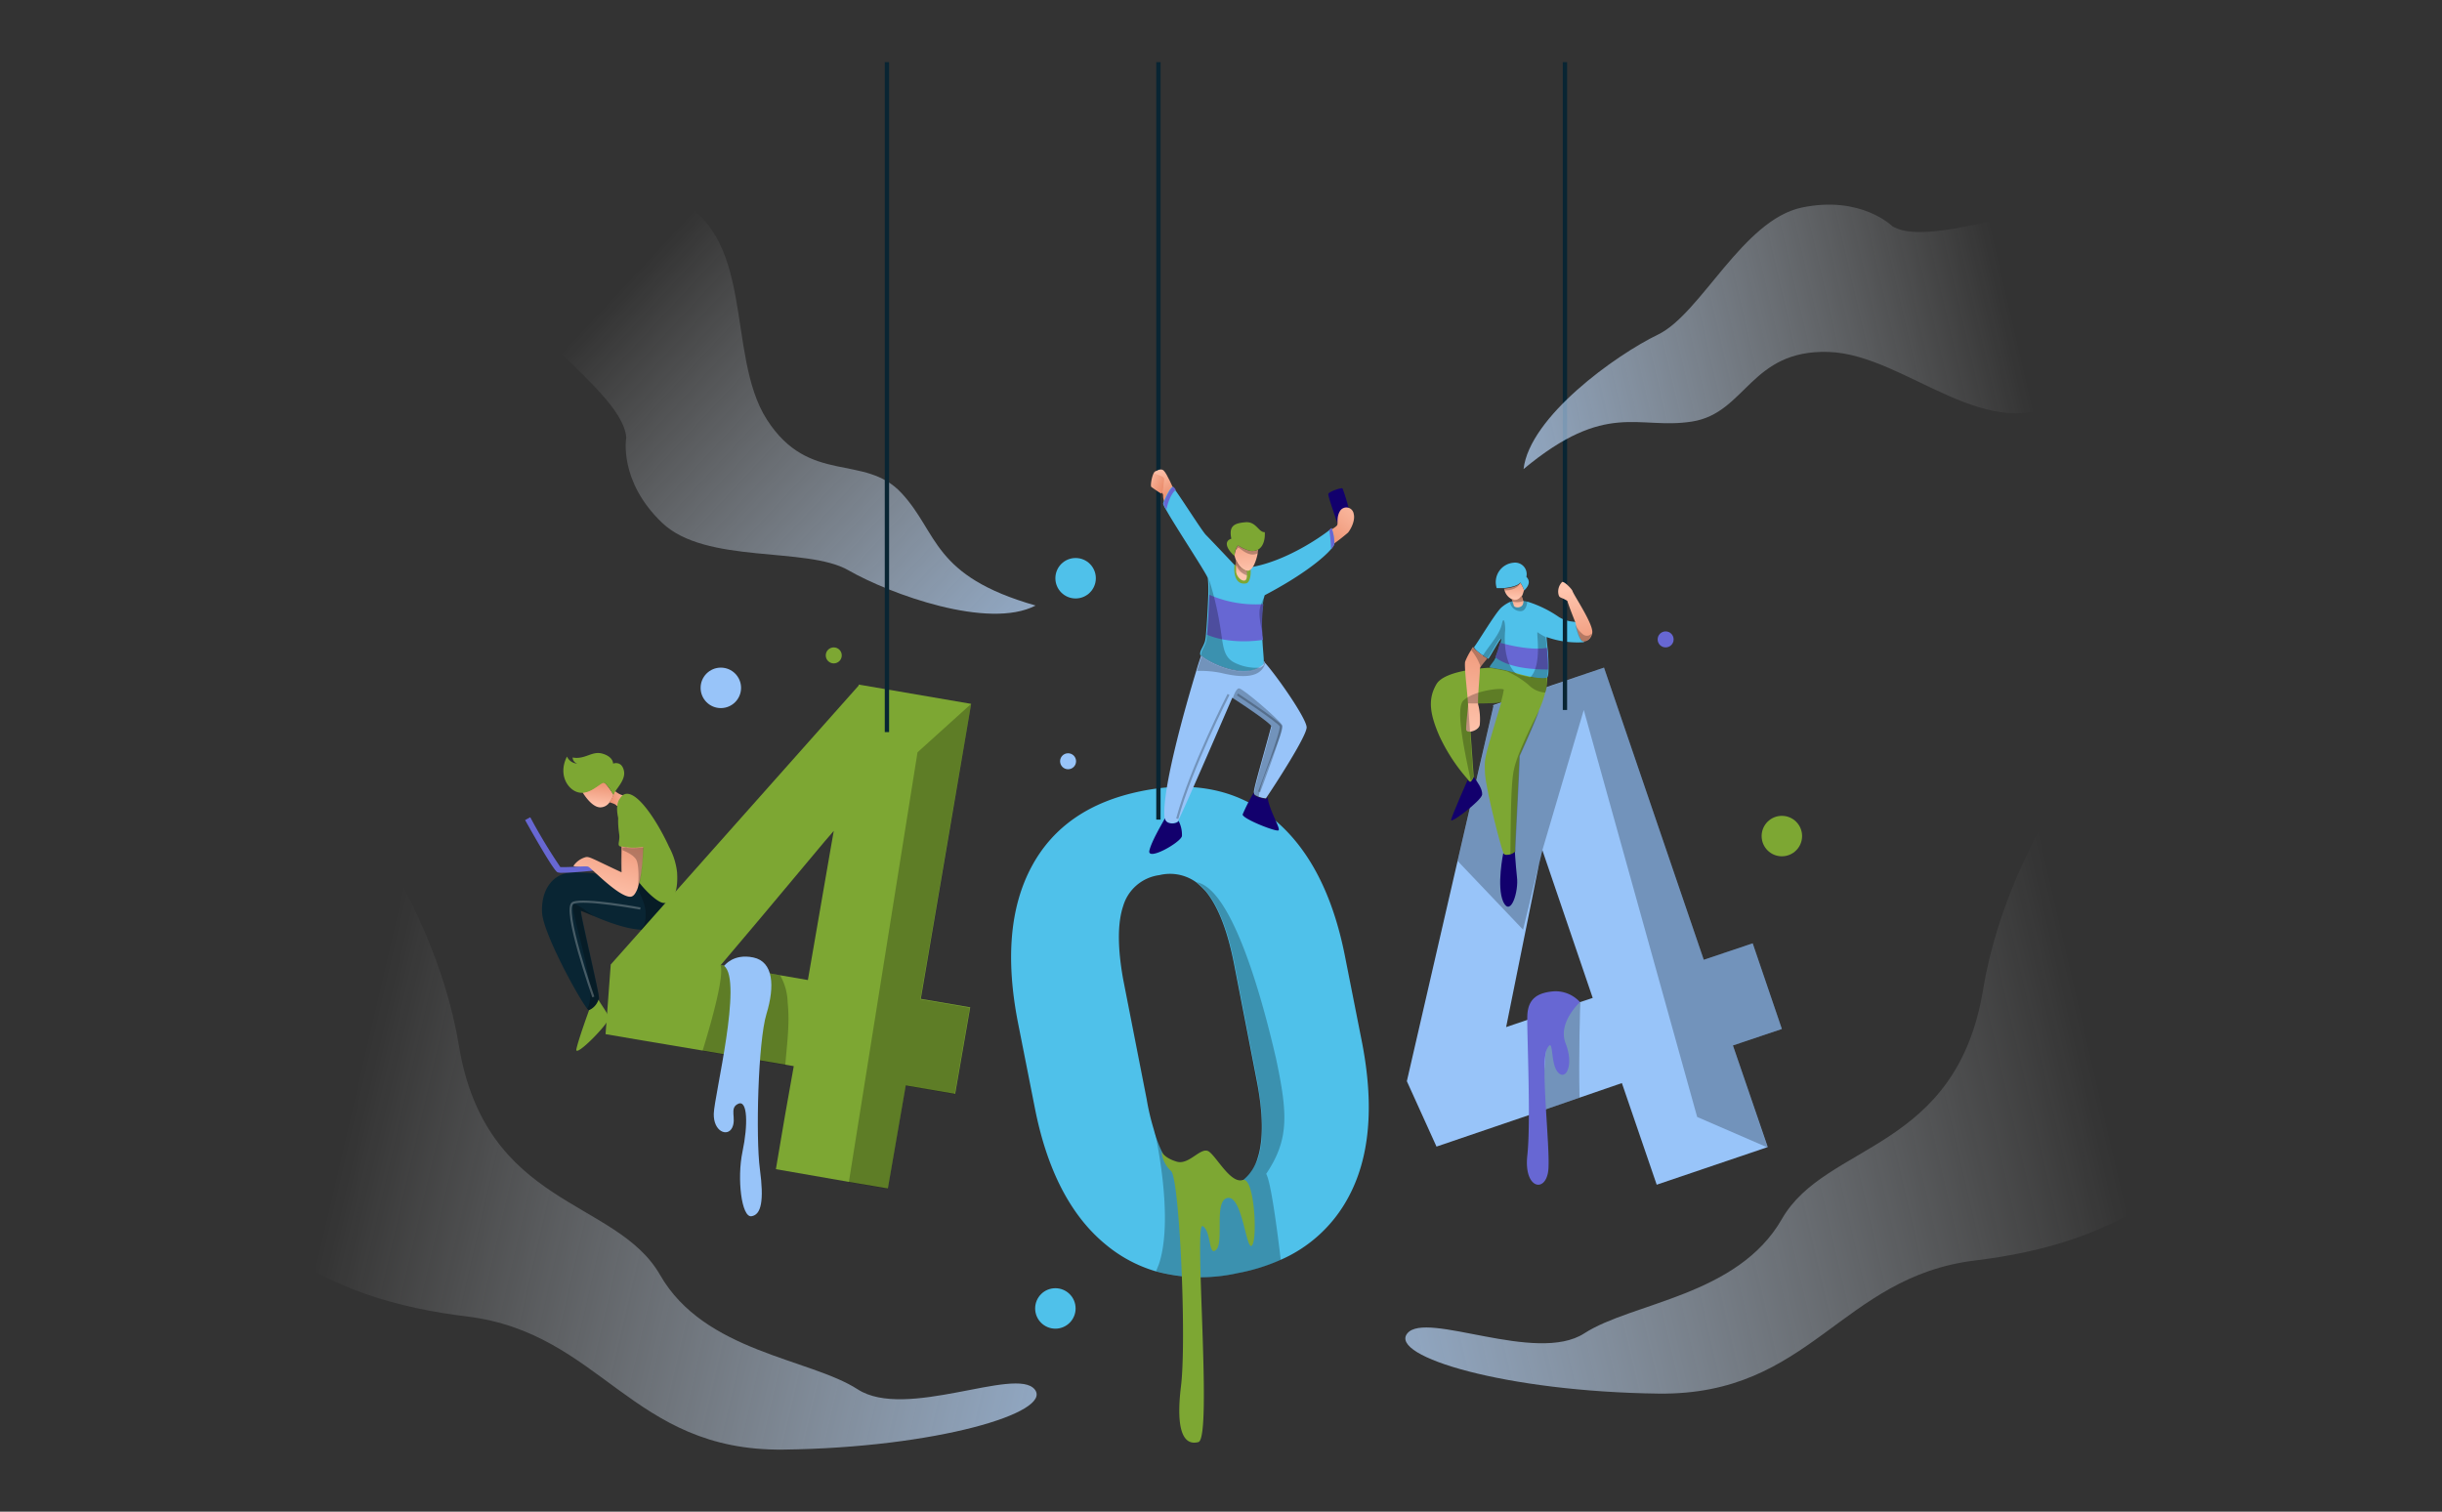 <svg id="OBJECTS" xmlns="http://www.w3.org/2000/svg" xmlns:xlink="http://www.w3.org/1999/xlink" viewBox="0 0 519 321.3"><rect x="0" y="0" width="519" height="321.3" fill="#333333" stroke="none"/><defs><style>.cls-1{fill:#98c4f9;}.cls-18,.cls-2,.cls-6{opacity:0.25;isolation:isolate;}.cls-3{fill:#092533;}.cls-4{fill:url(#linear-gradient);}.cls-5{fill:url(#linear-gradient-2);}.cls-11,.cls-18,.cls-6{fill:none;stroke-miterlimit:10;}.cls-6{stroke:#fff;}.cls-18,.cls-6{stroke-width:0.46px;}.cls-7{fill:#4fc1ea;}.cls-8{fill:url(#linear-gradient-3);}.cls-9{fill:url(#linear-gradient-4);}.cls-10{fill:#12006d;}.cls-11{stroke:#092533;stroke-width:0.92px;}.cls-12{fill:url(#linear-gradient-5);}.cls-13{fill:url(#linear-gradient-6);}.cls-14{fill:url(#linear-gradient-7);}.cls-15{fill:url(#linear-gradient-8);}.cls-16{fill:url(#linear-gradient-9);}.cls-17{fill:#7da733;}.cls-18{stroke:#000;}.cls-19{fill:#6767d3;}.cls-20{fill:url(#linear-gradient-10);}.cls-21{fill:url(#linear-gradient-11);}.cls-22{fill:url(#linear-gradient-12);}.cls-23{fill:url(#linear-gradient-13);}.cls-24{fill:url(#linear-gradient-14);}.cls-25{fill:url(#linear-gradient-15);}.cls-26{fill:url(#linear-gradient-16);}.cls-27{fill:url(#linear-gradient-17);}.cls-28{fill:url(#linear-gradient-18);}</style><linearGradient id="linear-gradient" x1="126.8" y1="152.53" x2="127.41" y2="158.28" gradientTransform="matrix(1, 0, 0, -1, 0, 324)" gradientUnits="userSpaceOnUse"><stop offset="0" stop-color="#ffc5ae"/><stop offset="1" stop-color="#ea8b6a"/></linearGradient><linearGradient id="linear-gradient-2" x1="134.45" y1="154.56" x2="129.14" y2="154.18" xlink:href="#linear-gradient"/><linearGradient id="linear-gradient-3" x1="321.67" y1="196.84" x2="321.89" y2="201.9" xlink:href="#linear-gradient"/><linearGradient id="linear-gradient-4" x1="322.61" y1="194.69" x2="322.45" y2="198.29" xlink:href="#linear-gradient"/><linearGradient id="linear-gradient-5" x1="333.87" y1="198.79" x2="336.96" y2="182.46" xlink:href="#linear-gradient"/><linearGradient id="linear-gradient-6" x1="245.98" y1="222.87" x2="247.92" y2="218.75" xlink:href="#linear-gradient"/><linearGradient id="linear-gradient-7" x1="243.05" y1="222.99" x2="247.86" y2="220.97" xlink:href="#linear-gradient"/><linearGradient id="linear-gradient-8" x1="245.73" y1="224.48" x2="248.83" y2="217.9" xlink:href="#linear-gradient"/><linearGradient id="linear-gradient-9" x1="289.82" y1="218.06" x2="281.02" y2="207.61" xlink:href="#linear-gradient"/><linearGradient id="linear-gradient-10" x1="426.34" y1="262.55" x2="277.29" y2="228.05" gradientTransform="matrix(1, 0, 0, -1, 0, 324)" gradientUnits="userSpaceOnUse"><stop offset="0" stop-color="#fff" stop-opacity="0"/><stop offset="1" stop-color="#98c4f9"/></linearGradient><linearGradient id="linear-gradient-11" x1="-631.33" y1="319.95" x2="-780.39" y2="285.44" gradientTransform="matrix(-0.56, -0.83, -0.83, 0.56, 38.77, -636.32)" xlink:href="#linear-gradient-10"/><linearGradient id="linear-gradient-12" x1="441.86" y1="111.54" x2="227.9" y2="62.02" xlink:href="#linear-gradient-10"/><linearGradient id="linear-gradient-13" x1="-559.66" y1="99.64" x2="-773.62" y2="50.12" gradientTransform="translate(-482.52 324) rotate(180)" xlink:href="#linear-gradient-10"/><linearGradient id="linear-gradient-14" x1="127.39" y1="132.82" x2="132.26" y2="150.29" xlink:href="#linear-gradient"/><linearGradient id="linear-gradient-15" x1="131.21" y1="137.85" x2="133.29" y2="145.33" xlink:href="#linear-gradient"/><linearGradient id="linear-gradient-16" x1="311.54" y1="167.56" x2="315.52" y2="193.44" xlink:href="#linear-gradient"/><linearGradient id="linear-gradient-17" x1="265.28" y1="202.07" x2="264.34" y2="213.02" xlink:href="#linear-gradient"/><linearGradient id="linear-gradient-18" x1="263.67" y1="201.99" x2="264.11" y2="204.81" xlink:href="#linear-gradient"/></defs><title>error-3-core</title><path class="cls-1" d="M378.7,218.7l-6.2-18.2L362.1,204l-21.2-62.1-23.6,8,.1.2-7.6,32.8L299,229.8l6.3,13.9,22.3-7.6,8.1-2.8,9-3.1,7.4,21.6,23.6-8-7.4-21.6ZM335.8,213l-5.4,1.8-10.3,3.5,7-34.7.7-2.9,10.7,31.4Z"/><polygon class="cls-2" points="368.3 222.2 375.7 243.9 360.7 237.4 336.6 150.9 327.8 180.7 323.7 197.6 309.8 183 317.4 150.2 317.3 150 340.9 141.9 362.1 204 372.5 200.5 378.7 218.7 368.3 222.2"/><path class="cls-2" d="M335.7,233.3l-8.1,2.8,1.2-16.7v-3l1.7-1.5,1.1-1,4.3-.8C335.8,213,335.5,225.3,335.7,233.3Z"/><path class="cls-3" d="M141.5,190.7v.4s-.3,6.8-5.4,6.5h0c-3.2-.2-7.1-1.7-9.7-2.8-1.6-.7-2.8-1.2-2.9-1.2-.3.1,3.9,17.5,3.8,18.5a.6.6,0,0,1-.1.4c-.3.9-1.3,2.1-2,2.2-.1,0-.2-.1-.4-.3-1.9-2.4-9.4-16.1-9.6-20.5-.2-4.9,2.3-7.9,5.6-8.4,2.5-.4,9.8.6,13.4,1.1,1.3.2,2.1.3,2.1.3Z"/><path class="cls-2" d="M127.3,212.1a.6.6,0,0,1-.1.4c-.3.9-1.3,2.1-2,2.2-.1,0-.2-.1-.4-.3,2.7-3.8-4.3-22.2-2.8-22.2.8,0,2.4,1.3,4.3,2.6-1.6-.7-2.8-1.2-2.9-1.2C123.1,193.6,127.3,211.1,127.3,212.1Z"/><path class="cls-2" d="M141.5,190.7v.4s-.3,6.8-5.4,6.5c1-.8,1.2-2.2,1.1-3.9-.1-2-1.9-5.4-3-7.1,1.3.2,2.1.3,2.1.3Z"/><path class="cls-4" d="M130.4,168.9a5.56,5.56,0,0,1-.9,1.7,2.42,2.42,0,0,1-1.9,1c-1.6,0-3.1-2.1-3.8-3.2,2.2-.2,3.9-2.3,4.5-2.1.4.1,1,1,1.5,1.7C130.1,168.4,130.3,168.8,130.4,168.9Z"/><path class="cls-5" d="M132.6,169.1s-1.2,2.7-1.6,2.1c-.2-.3-.9-.5-1.5-.7a5.56,5.56,0,0,0,.9-1.7h0a1.33,1.33,0,0,1,.3-.7A4,4,0,0,0,132.6,169.1Z"/><path class="cls-6" d="M136.1,193.1s-11.9-2.2-14.3-1.2,4.3,20,4.3,20"/><path class="cls-7" d="M336.6,136.5a19.45,19.45,0,0,1-7.9-1.1c0,.5.1,1.4.2,2.3a37,37,0,0,1,.2,4.6c0,.9-.1,1.6-.4,1.8h0c-.5.3-1.8.1-3.3-.1a24.6,24.6,0,0,1-2.9-.7l-.9-.3a36.93,36.93,0,0,0-4.7-1c-.2-.1-.3-.1-.3-.2,0-.3.7-1,1.1-1.7,0-.1.1-.2.2-.4a28.11,28.11,0,0,0,1-3.1c.1-.5.2-.9.1-.8-.4.2-2.5,4.2-2.7,4.2a2.93,2.93,0,0,1-1-.6c-.9-.6-1.9-1.4-2-1.8v-.1c.5-.5,4.3-6.9,5.7-8.3a7.57,7.57,0,0,1,2-1.3,3.37,3.37,0,0,1,1.2-.3,10.68,10.68,0,0,1,2.5.3,24.52,24.52,0,0,1,6.7,3.3c1.9,1.1,3.1.8,3.6,1.1C335.3,132.5,337,136.3,336.6,136.5Z"/><path class="cls-2" d="M324.6,127.8c-.1,1.1-.5,2.2-1.6,2.1a2.29,2.29,0,0,1-2.1-2.1,3.37,3.37,0,0,1,1.2-.3A10.68,10.68,0,0,1,324.6,127.8Z"/><path class="cls-7" d="M323.9,125.5a5.48,5.48,0,0,0-.8-1.7c-.4.7-2.2,1.1-3.5,1.2h-1.5a4.13,4.13,0,0,1,3.6-5.4,2.45,2.45,0,0,1,2.7,3C325.8,124,323.9,125.5,323.9,125.5Z"/><path class="cls-8" d="M323.9,125.5c-.1.2-.2.7-.4,1.1h0a1.47,1.47,0,0,1-2,.8h-.1a3,3,0,0,1-1.6-1.8c-.1-.2-.1-.4-.2-.5,1.3-.1,3.1-.5,3.5-1.2a.1.1,0,0,0,.1.1A5.6,5.6,0,0,1,323.9,125.5Z"/><path class="cls-9" d="M323.7,128.3c-.2,1-1.9,1-2,.3a9.44,9.44,0,0,0-.3-.9,1,1,0,0,1-.1-.4h.1a1.48,1.48,0,0,0,2-.8h0c-.1.2.2.5.3,1.1A.85.85,0,0,1,323.7,128.3Z"/><path class="cls-10" d="M315,168.9c-.2,1.3-6.7,6.2-6.6,5.4s3.5-8.5,3.5-8.5l.4.4c.3.1.8-.7.9-1.1C314,166.2,315.1,167.7,315,168.9Z"/><path class="cls-10" d="M319.5,191.7c-1.5-3.3,0-10.4,0-10.4.5.7,2.4-.1,2.4-.4v-.7s.2,3.4.5,6.2C322.8,189.4,321.1,195,319.5,191.7Z"/><path class="cls-2" d="M323.1,123.9c-.7,1.5-2.6,1.6-3.4,1.6-.1-.2-.1-.4-.2-.5,1.4-.1,3.1-.5,3.6-1.1Z"/><path class="cls-2" d="M323.7,127.7a.76.76,0,0,1-.5.2,3.63,3.63,0,0,1-1.9-.1,1,1,0,0,1-.1-.4h.1a1.48,1.48,0,0,0,2-.8h0C323.3,126.8,323.6,127.1,323.7,127.7Z"/><line class="cls-11" x1="332.6" y1="13.2" x2="332.6" y2="150.9"/><path class="cls-12" d="M338.4,134.5v.1c-.4,1.7-1.7,1.8-2,1.7s-.9-.9-1.5-3.6v-.2s-1.3-3.2-1.8-4.8c-1.5-.9-1.7-.5-1.9-1.5a2.9,2.9,0,0,1,.8-2.5c.4-.2,2,1.4,2.2,1.9C334.4,126.4,338.7,132.7,338.4,134.5Z"/><path class="cls-2" d="M338.3,134.6c-.4,1.7-1.7,1.8-2,1.7s-.9-.9-1.5-3.6a5.6,5.6,0,0,0,1.6,2.1A1.29,1.29,0,0,0,338.3,134.6Z"/><path class="cls-7" d="M289.5,221.7l-3.6-18.2c-2.6-13.4-7.7-23.2-15.2-29.4s-16.8-8.2-27.9-6-18.9,7.5-23.5,16-5.6,19.5-3,33l3.6,18.2c2.6,13.4,7.7,23.2,15.2,29.3a29.69,29.69,0,0,0,10.5,5.6,36.17,36.17,0,0,0,17.4.4,40.39,40.39,0,0,0,9.1-2.8,29.82,29.82,0,0,0,14.4-13.2C291.1,246.2,292.1,235.2,289.5,221.7Zm-22.2,24.4a9.36,9.36,0,0,1-7.7,6.7c-4.1.8-7.4-.3-9.9-3.4a28.37,28.37,0,0,1-4.5-9.4h0a50.34,50.34,0,0,1-1.5-6.4l-5-25.5c-1.2-6.7-1.2-11.9,0-15.5a9.27,9.27,0,0,1,7.7-6.6,9.52,9.52,0,0,1,7.8,1.5h0a19.36,19.36,0,0,1,2.1,2c2.6,3.2,4.6,8.3,6,15.5l4.8,24.7C268.5,236.9,268.5,242.4,267.3,246.1Z"/><line class="cls-11" x1="246.2" y1="13.2" x2="246.2" y2="174.2"/><path class="cls-10" d="M284.5,111.9s-2.3-6.4-2.2-6.9,2.8-1.4,3-1.2,1.8,5.3,1.5,5.6A30.86,30.86,0,0,1,284.5,111.9Z"/><path class="cls-13" d="M245.4,103.5a4.54,4.54,0,0,1,2.1,2.1c.6,1.5.4-4,.4-4l-.7-.6Z"/><path class="cls-14" d="M244.7,103.5s1.8,1.3,2.1,1.4.9-3.4.6-4a1.47,1.47,0,0,0-1.9-.7C244.9,100.5,244.4,103.3,244.7,103.5Z"/><path class="cls-15" d="M249.4,103.9s-1.4-3.3-2.1-3.9-1.8.2-1.9.5,1.4.5,1.9,1-.8,4.2.4,5.5C249.1,108.3,249.4,103.9,249.4,103.9Z"/><path class="cls-16" d="M282.7,112.7s1.3-.7,1.5-1.1-.2-1.7.6-3a1.58,1.58,0,0,1,2.9.6c.4,1.5-.7,3.4-1.2,4a46.67,46.67,0,0,1-3.9,3"/><path class="cls-7" d="M283.6,115.6a3,3,0,0,1-.7,1.1c-1.6,1.9-6.1,5.6-14.1,9.8a11.8,11.8,0,0,0-.4,2,31.63,31.63,0,0,0-.2,6.1c0,.5.1,1,.1,1.4.1,2,.3,3.7.3,4.6a1.29,1.29,0,0,1-.2.8,2.09,2.09,0,0,1-.6.4c-4,2.6-11.3-1.3-12.5-2.4-.1-.1-.1-.2-.2-.2-.2-.8.6-1.6,1-2.9a8.79,8.79,0,0,0,.2-1.4c.2-2,.4-5.7.5-8.5a26.62,26.62,0,0,0-.1-3.5h0c-.2-.9-6.9-11-8.9-14.6a5.66,5.66,0,0,1-.6-1.2c.1-.8,1.6-3.7,2-3.6.1,0,.3.3.6.7,1.6,2.2,5.7,8.7,6.5,9.5s4.4,4.6,6,6.3c.4.5.7.8.7.8a22.75,22.75,0,0,0,2.6-.2c7.5-1.2,15-6.4,16.9-7.9a3.61,3.61,0,0,0,.5-.4A9.09,9.09,0,0,1,283.6,115.6Z"/><path class="cls-17" d="M264.8,124c-2.6.4-2.6-2.9-2.4-4.1.4.5.7.8.7.8a22.75,22.75,0,0,0,2.6-.2C266,121.8,265.7,123.9,264.8,124Z"/><path class="cls-1" d="M277.7,154.6c0,1.9-6.9,12.5-8.4,14.7a3,3,0,0,1-.3.4,6.63,6.63,0,0,1-1.6-.4c-.5-.2-.9-.4-.9-.8v-.3c.2-1.5,1.8-6.8,3.7-13.9-1-1.3-8.3-6-8.3-6h0c-.3.7-10.3,23.9-11.5,26.1a.1.1,0,0,1-.1.1c-.5.7-2.7.7-2.8-.7h0c-.6-5.9,4.4-23.5,6.8-31.4.4-1.4.8-2.5,1-3.1,1.2,1.2,8.5,5,12.5,2.4.2-.1.4-.3.6-.4a1.29,1.29,0,0,0,.2-.8c.1.1.2.2.2.3C271.7,144.1,277.7,152.8,277.7,154.6Z"/><path class="cls-10" d="M251.2,177.7c-.3,1.4-7.6,5.5-6.9,3,.5-2,2.6-5.5,3.3-6.8h0c.1,1.4,2.3,1.3,2.8.7a.1.1,0,0,1,.1-.1A6.42,6.42,0,0,1,251.2,177.7Z"/><path class="cls-10" d="M271.7,176.5c-.6.3-7.7-2.5-7.6-3.4a39.56,39.56,0,0,1,2.4-4.7v.3c0,.8,2.6,1.1,2.6,1.1a3,3,0,0,0,.3-.4C269.7,172.2,272.3,176.2,271.7,176.5Z"/><path class="cls-18" d="M261.1,147.6s-8,15.6-10.9,26.4"/><path class="cls-18" d="M263,147.6s8.8,5.8,9.2,6.7-4.6,14-4.6,14"/><path class="cls-2" d="M268.9,140.9c-1,3.9-6.6,2.8-9.5,2.1a22.39,22.39,0,0,0-5-.4c.4-1.4.8-2.5,1-3.1,1.2,1.2,8.5,5,12.5,2.4.2-.1.4-.3.6-.4a1.29,1.29,0,0,0,.2-.8Z"/><path class="cls-2" d="M267.5,169.4c-.5-.2-.9-.4-.9-.8v-.3c.2-1.5,1.8-6.8,3.7-13.9-1-1.3-8.3-6-8.3-6s.6-2,1.3-2.1,8.3,6.4,9.2,7.8C273.2,155.3,268,165.1,267.5,169.4Z"/><circle class="cls-7" cx="228.6" cy="122.9" r="4.3"/><circle class="cls-1" cx="153.2" cy="146.2" r="4.3"/><circle class="cls-7" cx="224.3" cy="278.1" r="4.3"/><path class="cls-19" d="M119.7,185.5a3.14,3.14,0,0,1-1.2-.1c-.2-.1-.9-.4-6.9-11.1l1.1-.6a115.55,115.55,0,0,0,6.4,10.6,51.19,51.19,0,0,0,7.4-.5l.1,1.2C124.6,185.2,121.5,185.5,119.7,185.5Z"/><path class="cls-19" d="M283.6,115.6a3,3,0,0,1-.7,1.1,37.93,37.93,0,0,0-.4-4.1,3.61,3.61,0,0,0,.5-.4A9.79,9.79,0,0,1,283.6,115.6Z"/><path class="cls-19" d="M249.9,104.1c-1.2,1-1.8,3.2-2,4.2a5.66,5.66,0,0,1-.6-1.2c.1-.8,1.6-3.7,2-3.6C249.4,103.4,249.6,103.7,249.9,104.1Z"/><path class="cls-19" d="M335.8,213a7,7,0,0,0-5.6-2.3c-3.5.3-5.5,1.6-5.6,5.3s.8,22.3,0,29.6,4.2,8.1,4.5,2.7-1.8-22.6-.3-25.4.6,3.1,2.3,5,3.4-1.5,1.7-6C330.9,217.4,335.8,213,335.8,213Z"/><path class="cls-19" d="M329,142.3c-2.6,0-8.2-.2-11.2-2.6a28.11,28.11,0,0,0,1-3.1s6,1.8,10,1.1A37,37,0,0,1,329,142.3Z"/><path class="cls-19" d="M268.4,136c-2.6.4-7.6.7-11.9-1.1.2-2,.4-5.7.5-8.5a24.42,24.42,0,0,0,11.5,2A32.44,32.44,0,0,0,268.4,136Z"/><circle class="cls-19" cx="354" cy="135.9" r="1.7"/><circle class="cls-1" cx="227" cy="161.8" r="1.7"/><path class="cls-20" d="M402.2,48.1s-6.6-6.6-19.2-4-21.5,22.6-30.6,27-27.3,17.5-28.6,28.6c17.7-14.7,24.3-8.3,35.8-10.1s12.4-15.3,29-14.8,34.3,21.1,50.9,9.5,36-25.2,20.3-36.5S412.2,53.9,402.2,48.1Z"/><path class="cls-21" d="M133.1,93s-1.7,9.2,7.6,18.1,30.7,5,39.6,10.1,29.8,12.7,39.8,7.5c-22.1-6.3-20.6-15.4-28.5-23.9S172,103.2,163,89.2,161.1,49,142.2,41.8,101,26.3,100.6,45.6C100,64.9,132.2,81.5,133.1,93Z"/><path class="cls-22" d="M454.2,145.9s-27,29.6-32.7,64.3-33.4,32.5-42.8,48.9-31.8,17.7-42,24.3-33.6-4.9-37.6,0,21,12.4,53.4,12.8,38.6-24.8,67.3-28.3,57.5-15.9,67.7-62.8S480.3,133.1,454.2,145.9Z"/><path class="cls-23" d="M64.8,157.8s27,29.6,32.7,64.3,33.4,32.5,42.8,48.9,31.8,17.7,42,24.3,33.6-4.9,37.6,0-21,12.4-53.4,12.8-38.6-24.8-67.3-28.3S41.7,263.9,31.5,217C21.5,170.1,38.7,145,64.8,157.8Z"/><path class="cls-2" d="M269.1,249.5c1,1.6,2.4,12.3,3.1,18.3a40.39,40.39,0,0,1-9.1,2.8,36.17,36.17,0,0,1-17.4-.4l.6-1.5c3.3-9.9-.8-27.9-1-28.7,1.2,4.1,2.7,7.3,4.5,9.4a10.34,10.34,0,0,0,17.6-3.3c1.2-3.7,1.1-9.2-.2-16.4L262.4,205c-1.4-7.2-3.4-12.3-6-15.5a12.91,12.91,0,0,0-2.1-2c7.8,1.5,14.2,25.8,16.9,37.5C273.7,236.8,274,242.2,269.1,249.5Z"/><path class="cls-17" d="M328.4,147.2a20.9,20.9,0,0,1-1.3,3.7c-.9,2.3-2.2,5.4-4.2,9.8,0,2.2-.8,16.4-.9,19.6v.7a2.36,2.36,0,0,1-1.1.6c-.5.1-1.1.2-1.3-.2-.5-.7-3.9-14-4-17.2s-.3-2.4,3.5-15c-.9.4-7,.3-7,.3s1.1,15.4,1.1,15.5v.1a4.05,4.05,0,0,1-.5.9c-.1.1-.2.2-.3.1s-.2-.1-.4-.4a37.88,37.88,0,0,1-6.1-9.3c-2-4.6-2.5-7.8-.6-11s11.7-3.5,11.7-3.5c.6.2,2,.3,3.5.7l1.2.3c2.1.7,6.2,1.6,7.1,1.1A8.47,8.47,0,0,1,328.4,147.2Z"/><path class="cls-17" d="M246.9,244.8s.5,1.3,3.2,2.1,5.2-3.4,6.9-2.1,4.6,6.8,7.1,6,3.2,12.4,2,13.9-2-10.4-5.1-10.1-.8,9.3-2.5,11-1-4-2.9-5,2.1,45.1-.9,45.9-4.9-2.1-3.7-11.9-.3-43.9-2.1-45.7A6.11,6.11,0,0,1,246.9,244.8Z"/><circle class="cls-17" cx="378.7" cy="177.7" r="4.3"/><circle class="cls-17" cx="177.2" cy="139.3" r="1.7"/><path class="cls-17" d="M206.4,149.6l-23.9-4.1v.2L129.8,205l-1.1,14.8,7.6,1.3,13.1,2.2,17.6,3,1.7.3-1.3,7.3-.6,3.4-1.9,11.2,15.5,2.7,8.3,1.4,3.8-21.9,10.5,1.8,3.2-18.4-10.5-1.8ZM176.6,180l-4.9,28.3-5.8-1-12.7-2.2,7.1-8.4,1.6-1.9,13.4-16,1.9-2.2Z"/><path class="cls-17" d="M130.7,168.3a1.33,1.33,0,0,0-.3.7h0a5.76,5.76,0,0,1-.5-.9c-.5-.7-1.1-1.6-1.5-1.7-.6-.2-2.3,1.9-4.5,2.1h-.4c-2.5-.1-5.1-3.6-3-7.7a2.56,2.56,0,0,0,2.2,1.5,1.4,1.4,0,0,1-1-1.3c2.7.5,4.1-1.5,6.4-.8s2.2,2.1,2.2,2.1,1.8-.7,2.3,1.5C133,165.5,131.4,167.2,130.7,168.3Z"/><path class="cls-17" d="M140.9,191.9c-1.9-.3-7-5.8-7-8.2a4.48,4.48,0,0,0-.1-1.1c-.4-2.5-1.8-6.1-2.4-8.7-.7-3,.3-4.1.3-4.1,2.3-4,7.6,3.9,10.5,10.2h0a14.81,14.81,0,0,1,1.7,5.4C144.2,190,142.8,192.2,140.9,191.9Z"/><path class="cls-17" d="M129.4,216.3c.2,1.1-7.3,8.7-6.9,6.7s2.7-8.3,2.7-8.3a3.67,3.67,0,0,0,2-2.2C127.8,213.6,129.2,215.4,129.4,216.3Z"/><path class="cls-17" d="M137,179.9a.44.44,0,0,1-.3.1,16.93,16.93,0,0,1-4.5,0c-.2,0-.3-.1-.4-.1-.7-.3,0-1.1-.2-2.6s-.8-5.6,1.4-6.9,3.9,3.8,3.9,6.3C137.1,179.3,137.5,179.5,137,179.9Z"/><path class="cls-24" d="M132.1,180.5v-.6a12,12,0,0,0,4.6.1s-.1,6.2-1.3,9.1h0c-.4.9-.8,1.5-1.5,1.5-2.6-.1-8.3-6.2-8.9-6.4s-3.2.2-3.1-.2a4.7,4.7,0,0,1,2.2-1.7c1.1-.4.9-.2,8,3.1"/><path class="cls-25" d="M132.1,185.4a39.12,39.12,0,0,1,0-4.9"/><path class="cls-2" d="M135.5,189.2c.2-1.2.4-4.9-.2-6.3-.4-1-2-1.8-3-2.2v-.6a16.93,16.93,0,0,0,4.5,0C136.7,180,136.6,186.3,135.5,189.2Z"/><path class="cls-2" d="M166.9,226.4l-17.6-3c2.1-6.8,4.7-16.3,3.8-18.3l12.7,2.2a12.15,12.15,0,0,1,1.6,5.8C167.9,217.6,167.2,222.3,166.9,226.4Z"/><path class="cls-1" d="M153.9,205.3s1.9-2.7,6.2-1.8,4.6,6.1,2.8,12-2.3,26.3-1.4,33,.3,9.7-1.8,10-3.1-8-1.9-13.7,1.1-11.1-.9-10.2-.3,3.1-1.3,5.1-4,.8-3.9-3S157.9,208.4,153.9,205.3Z"/><polygon class="cls-2" points="195.6 212.4 206.1 214.2 202.9 232.6 192.5 230.8 188.7 252.7 180.4 251.3 195 159.9 206.4 149.6 195.6 212.4"/><line class="cls-11" x1="188.5" y1="13.2" x2="188.5" y2="155.6"/><path class="cls-26" d="M314.6,141.9a.76.76,0,0,0-.1.4c.1.5-.6,7-.3,7.6a12.67,12.67,0,0,1,.3,4.1c-.1,1.3-2.9,2.1-2.9,1s.3-3.8.4-4.9-.9-8.5-.6-9.5a14.94,14.94,0,0,1,1.3-2.5,2.48,2.48,0,0,1,.4-.6c0,.6,2.8,2.4,3,2.4C316.1,140,315,141.2,314.6,141.9Z"/><path class="cls-2" d="M316.1,140a12.15,12.15,0,0,0-1.5,2v-.5a11.21,11.21,0,0,0-1.9-3.3,2.48,2.48,0,0,1,.4-.6C313.1,138.2,315.9,140,316.1,140Z"/><path class="cls-2" d="M319,149.2c-.9.4-7,.3-7,.3s1.1,15.4,1.1,15.5v.1a4.05,4.05,0,0,1-.5.9c-1.1-5.3-3.4-15.3-1.6-17.1,2.3-2.2,8.5-2.8,8.6-2.3A20.74,20.74,0,0,1,319,149.2Z"/><path class="cls-2" d="M328.4,147.2a5.41,5.41,0,0,1-3.5-1.6,19,19,0,0,0-4.6-2.9l1.2.3c2.1.7,6.2,1.6,7.1,1.1A4.89,4.89,0,0,1,328.4,147.2Z"/><path class="cls-2" d="M327.2,150.9c-.9,2.3-2.2,5.4-4.2,9.8,0,2.2-.8,16.4-.9,19.6v.7a2.36,2.36,0,0,1-1.1.6c.1-4.8,0-15.2.8-18.2C322.6,159.6,326.9,151.4,327.2,150.9Z"/><path class="cls-2" d="M322.4,143.3l-.9-.3a36.93,36.93,0,0,0-4.7-1c-.2-.1-.3-.1-.3-.2,0-.3.7-1,1.1-1.7s1.6-4.5,1.2-4.3-2.5,4.2-2.7,4.2a2.93,2.93,0,0,1-1-.6c.1-.1.1-.2.2-.3,1.3-2,3.5-4.4,3.9-6.5.3-1.5.7-.7.7,1.3C319.7,135.7,319.6,141.2,322.4,143.3Z"/><path class="cls-2" d="M328.6,144.1h0c-.5.3-1.9.1-3.4-.1,2.7-2.7,1.2-10,1.6-9.6a13.4,13.4,0,0,0,1.7,1C328.7,137.4,329.5,143.6,328.6,144.1Z"/><path class="cls-2" d="M267.9,128.8a20.65,20.65,0,0,1,1-2.4,17.66,17.66,0,0,0-.4,2,31.63,31.63,0,0,0-.2,6.1"/><path class="cls-2" d="M267.9,141.9c-4.3,2.8-12.4-1.9-12.6-2.6s.6-1.6,1-2.9a8.79,8.79,0,0,0,.2-1.4c.2-2,.4-5.7.5-8.5a26.62,26.62,0,0,0-.1-3.5,67.2,67.2,0,0,1,2.3,9.4c.8,4.6.6,6.9,2.9,8.3A10.41,10.41,0,0,0,267.9,141.9Z"/><path class="cls-2" d="M268.3,134.5c-.5-2.1-.9-4.4-.4-5.7"/><path class="cls-27" d="M267.4,116.8c0,.2-.1.5-.1.8-.3,1.6-1.1,3.9-2.3,3.7h-.2a3.78,3.78,0,0,1-2.1-2.2,7.78,7.78,0,0,1-.3-.9,3.73,3.73,0,0,1,.2-1.2,3.65,3.65,0,0,1,.5-1.1,7.86,7.86,0,0,0,2.3,1.1A2.57,2.57,0,0,0,267.4,116.8Z"/><path class="cls-28" d="M265,122.3c0,.6-.1,1-.5,1.1-.8.1-1.8-1-1.8-2.1v-2.2a3.75,3.75,0,0,0,2.1,2.2h.2Z"/><path class="cls-2" d="M267.4,116.8c0,.2-.1.5-.1.8-1.9,1-3.8-1.2-4.1-1.2-.1,0-.4.4-.6.6a3.65,3.65,0,0,1,.5-1.1,7.86,7.86,0,0,0,2.3,1.1A2.57,2.57,0,0,0,267.4,116.8Z"/><path class="cls-2" d="M265,122.3a3.39,3.39,0,0,1-2.2-2.2v-1a3.75,3.75,0,0,0,2.1,2.2h.2A3.75,3.75,0,0,0,265,122.3Z"/><path class="cls-17" d="M267.4,116.8a2.63,2.63,0,0,1-2,.2,9.25,9.25,0,0,1-2.3-1.1,3.65,3.65,0,0,0-.7,2.3c-1.8-1.6-2.3-3.2-.7-3.7-.6-2.8.7-3.3,3-3.5s2.8,2.2,4.1,2.1C268.9,114.4,268.6,116.1,267.4,116.8Z"/></svg>